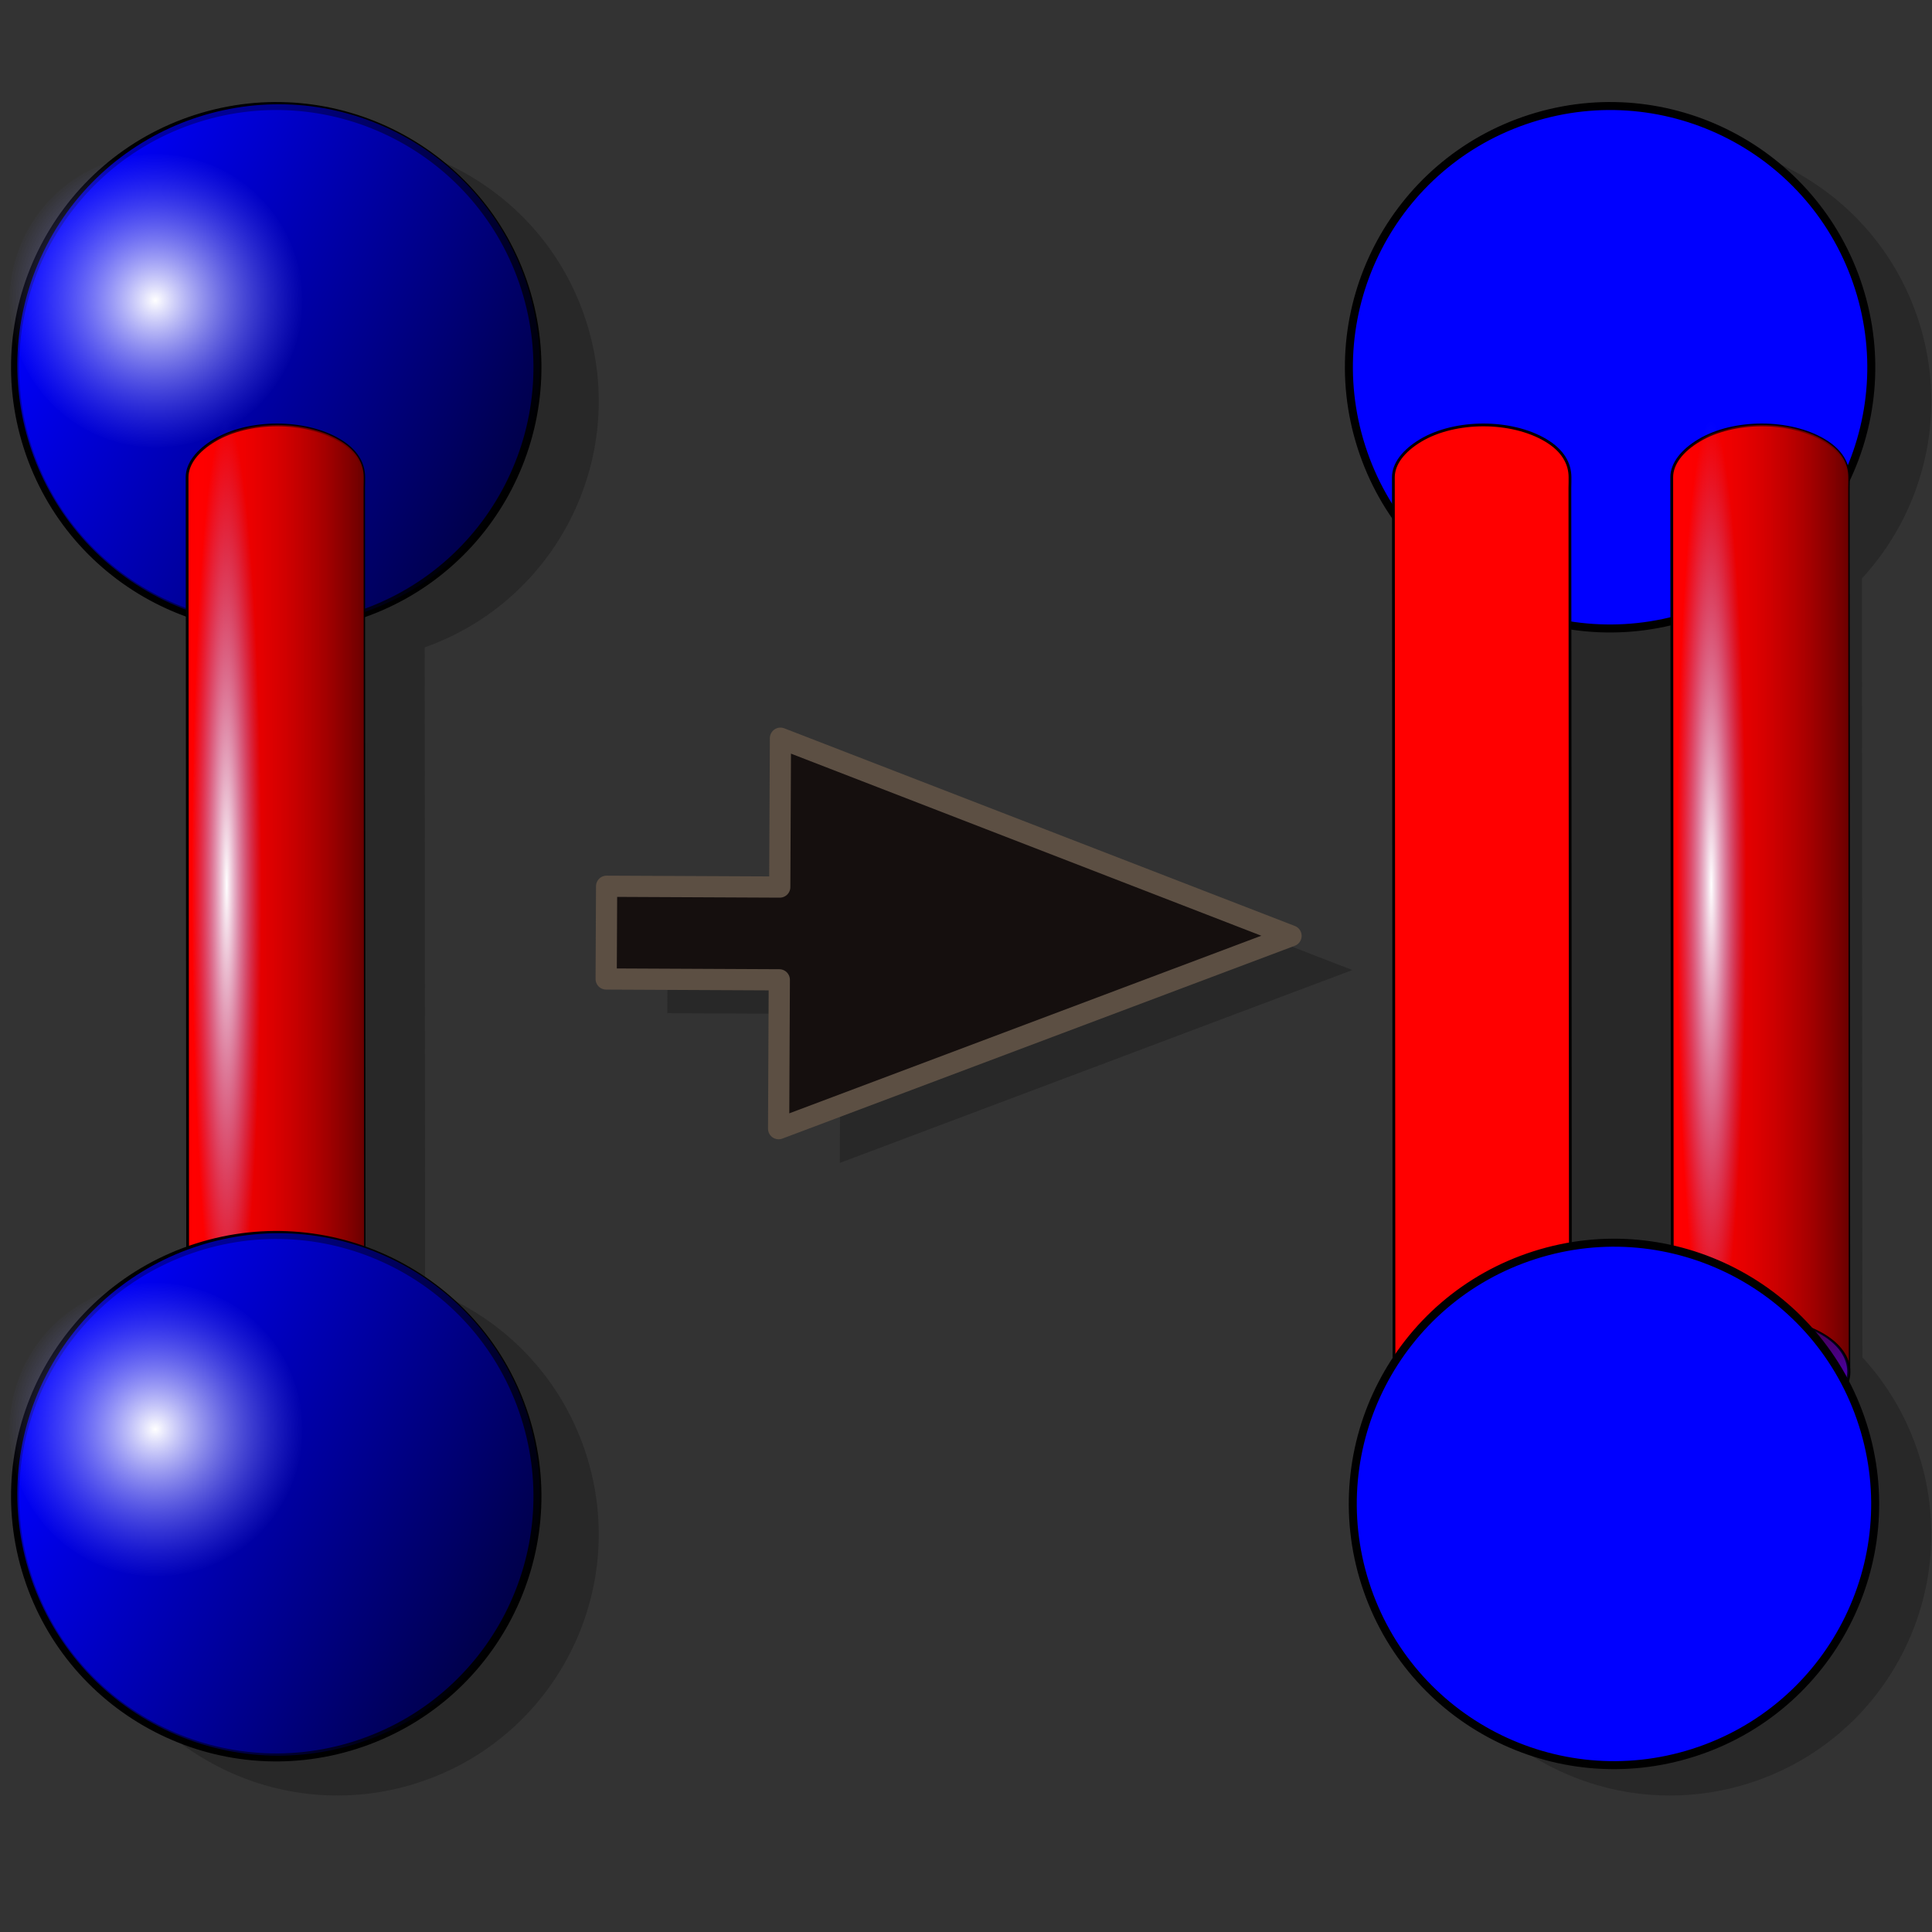 <?xml version="1.0" encoding="UTF-8" standalone="no"?>
<!-- Created with Inkscape (http://www.inkscape.org/) -->

<svg
   xmlns:dc="http://purl.org/dc/elements/1.1/"
   xmlns:cc="http://creativecommons.org/ns#"
   xmlns:rdf="http://www.w3.org/1999/02/22-rdf-syntax-ns#"
   xmlns:svg="http://www.w3.org/2000/svg"
   xmlns="http://www.w3.org/2000/svg"
   xmlns:xlink="http://www.w3.org/1999/xlink"
   xmlns:inkscape="http://www.inkscape.org/namespaces/inkscape"
   version="1.0"
   width="100"
   height="100"
   id="svg2">
  <rect width="100%" height="100%" fill="#333333" stroke="none"/>
  <defs
     id="defs4">
    <linearGradient
       id="linearGradient3613">
      <stop
         id="stop3615"
         style="stop-color:#690000;stop-opacity:1"
         offset="0" />
      <stop
         id="stop3617"
         style="stop-color:#ff0000;stop-opacity:0"
         offset="1" />
    </linearGradient>
    <linearGradient
       id="linearGradient3384">
      <stop
         id="stop3386"
         style="stop-color:#0000ff;stop-opacity:1"
         offset="0" />
      <stop
         id="stop3388"
         style="stop-color:#000000;stop-opacity:1"
         offset="1" />
    </linearGradient>
    <linearGradient
       id="linearGradient3252">
      <stop
         id="stop3254"
         style="stop-color:#ffffff;stop-opacity:1"
         offset="0" />
      <stop
         id="stop3256"
         style="stop-color:#7f7fff;stop-opacity:0"
         offset="1" />
    </linearGradient>
    <linearGradient
       x1="40.687"
       y1="39.968"
       x2="73.027"
       y2="39.968"
       id="linearGradient4458"
       xlink:href="#linearGradient3613"
       gradientUnits="userSpaceOnUse"
       gradientTransform="matrix(0,-0.188,-0.188,0,69.338,23.998)" />
    <linearGradient
       x1="25.398"
       y1="63.346"
       x2="90.625"
       y2="63.346"
       id="linearGradient4460"
       xlink:href="#linearGradient3384"
       gradientUnits="userSpaceOnUse" />
    <radialGradient
       cx="-89.471"
       cy="6.2"
       r="33.768"
       fx="-89.471"
       fy="6.2"
       id="radialGradient4462"
       xlink:href="#linearGradient3252"
       gradientUnits="userSpaceOnUse"
       gradientTransform="matrix(0.466,0,0,0.035,95.363,-11.878)" />
    <linearGradient
       x1="25.398"
       y1="63.346"
       x2="90.625"
       y2="63.346"
       id="linearGradient4464"
       xlink:href="#linearGradient3384"
       gradientUnits="userSpaceOnUse"
       gradientTransform="matrix(0.269,0.269,-0.269,0.269,38.228,-8.449)" />
    <radialGradient
       cx="58.012"
       cy="63.346"
       r="33.113"
       fx="58.012"
       fy="63.346"
       id="radialGradient4466"
       xlink:href="#linearGradient3252"
       gradientUnits="userSpaceOnUse"
       gradientTransform="matrix(0.213,0,0,0.213,19.805,5.961)" />
  </defs>
  <g
     transform="matrix(1.043,0,0,1.043,109.105,41.21)"
     id="g2634"
     style="fill:#282828;fill-opacity:1;stroke:none">
    <path
       d="m -75.514,-23.559 c 2.184,6.819 -1.574,14.118 -8.394,16.301 -6.82,2.183 -14.118,-1.577 -16.3,-8.397 -2.184,-6.819 1.574,-14.118 8.394,-16.301 6.82,-2.183 14.118,1.577 16.3,8.397 l 0,0 z"
       inkscape:connector-curvature="0"
       id="path2427"
       style="fill:#282828;fill-opacity:1;fill-rule:evenodd;stroke:none" />
    <path
       d="m -92.296,-14.124 c -4.35e-4,-0.669 0.504,-1.322 1.359,-1.832 1.711,-1.021 4.492,-1.023 6.204,-0.004 0.856,0.51 1.203,1.162 1.204,1.831 1.13e-4,0.173 0.001,0.326 -0.006,0.526 l 0.028,43.731 -8.76,0.006 -0.03,-44.258 z"
       inkscape:connector-curvature="0"
       id="path2435"
       style="fill:#282828;fill-opacity:1;fill-rule:evenodd;stroke:none" />
    <g
       transform="matrix(-0.275,1.7891066e-4,1.7891066e-4,0.275,-91.109,10.905)"
       id="g2439"
       style="fill:#282828;fill-opacity:1;stroke:none">
      <path
         d="M 90.625,63.346 C 90.628,81.36 76.026,95.965 58.012,95.965 c -18.014,0 -32.617,-14.605 -32.613,-32.619 -0.003,-18.014 14.599,-32.619 32.613,-32.619 18.014,0 32.617,14.605 32.613,32.619 l 0,0 z"
         inkscape:connector-curvature="0"
         transform="matrix(0,-0.291,0.488,0,-42.571,87.178)"
         id="path2441"
         style="fill:#282828;fill-opacity:1;fill-rule:evenodd;stroke:none" />
      <path
         d="M 90.625,63.346 C 90.628,81.36 76.026,95.965 58.012,95.965 c -18.014,0 -32.617,-14.605 -32.613,-32.619 -0.003,-18.014 14.599,-32.619 32.613,-32.619 18.014,0 32.617,14.605 32.613,32.619 l 0,0 z"
         inkscape:connector-curvature="0"
         transform="matrix(0.345,-0.206,0.345,0.206,-53.442,69.137)"
         id="path2443"
         style="opacity:0.717;fill:#282828;fill-opacity:1;fill-rule:evenodd;stroke:none" />
    </g>
    <path
       d="m -75.514,32.672 c 2.184,6.819 -1.574,14.118 -8.394,16.301 -6.82,2.183 -14.118,-1.577 -16.3,-8.397 -2.184,-6.819 1.574,-14.118 8.394,-16.301 6.82,-2.183 14.118,1.577 16.3,8.397 l 0,0 z"
       inkscape:connector-curvature="0"
       id="path2449"
       style="fill:#282828;fill-opacity:1;fill-rule:evenodd;stroke:none" />
    <path
       d="m -37.493,8.629 -25.346,-9.812 -0.035,7.389 -8.595,-0.041 -0.022,4.605 8.595,0.041 -0.035,7.389 25.437,-9.572 z"
       inkscape:connector-curvature="0"
       id="path2455"
       style="fill:#282828;fill-opacity:1;fill-rule:evenodd;stroke:none" />
    <path
       d="m -9.384,-23.559 c 2.184,6.819 -1.574,14.118 -8.394,16.301 -6.82,2.183 -14.118,-1.577 -16.3,-8.397 -2.184,-6.819 1.574,-14.118 8.394,-16.301 6.82,-2.183 14.118,1.577 16.3,8.397 l 0,0 z"
       inkscape:connector-curvature="0"
       id="path2461"
       style="fill:#282828;fill-opacity:1;fill-rule:evenodd;stroke:none" />
    <path
       d="m -29.918,-14.141 c -4.35e-4,-0.669 0.504,-1.322 1.359,-1.832 1.711,-1.021 4.492,-1.023 6.204,-0.004 0.856,0.51 1.203,1.162 1.204,1.831 1.13e-4,0.173 0.001,0.326 -0.006,0.526 l 0.028,43.731 -8.76,0.006 -0.03,-44.258 z"
       inkscape:connector-curvature="0"
       id="path2470"
       style="fill:#282828;fill-opacity:1;fill-rule:evenodd;stroke:none" />
    <g
       transform="matrix(-0.275,1.7891066e-4,1.7891066e-4,0.275,-28.731,10.888)"
       id="g2474"
       style="fill:#282828;fill-opacity:1;stroke:none">
      <path
         d="M 90.625,63.346 C 90.628,81.36 76.026,95.965 58.012,95.965 c -18.014,0 -32.617,-14.605 -32.613,-32.619 -0.003,-18.014 14.599,-32.619 32.613,-32.619 18.014,0 32.617,14.605 32.613,32.619 l 0,0 z"
         inkscape:connector-curvature="0"
         transform="matrix(0,-0.291,0.488,0,-42.571,87.178)"
         id="path2476"
         style="fill:#282828;fill-opacity:1;fill-rule:evenodd;stroke:none" />
      <path
         d="M 90.625,63.346 C 90.628,81.36 76.026,95.965 58.012,95.965 c -18.014,0 -32.617,-14.605 -32.613,-32.619 -0.003,-18.014 14.599,-32.619 32.613,-32.619 18.014,0 32.617,14.605 32.613,32.619 l 0,0 z"
         inkscape:connector-curvature="0"
         transform="matrix(0.345,-0.206,0.345,0.206,-53.442,69.137)"
         id="path2478"
         style="opacity:0.717;fill:#282828;fill-opacity:1;fill-rule:evenodd;stroke:none" />
    </g>
    <path
       d="m -20.971,-14.141 c -4.35e-4,-0.669 0.504,-1.322 1.359,-1.832 1.711,-1.021 4.492,-1.023 6.204,-0.004 0.856,0.51 1.203,1.162 1.204,1.831 1.13e-4,0.173 0.001,0.326 -0.006,0.526 l 0.028,43.731 -8.76,0.006 -0.03,-44.258 z"
       inkscape:connector-curvature="0"
       id="path2484"
       style="fill:#282828;fill-opacity:1;fill-rule:evenodd;stroke:none" />
    <g
       transform="matrix(-0.275,1.7891066e-4,1.7891066e-4,0.275,-19.784,10.888)"
       id="g2488"
       style="fill:#282828;fill-opacity:1;stroke:none">
      <path
         d="M 90.625,63.346 C 90.628,81.36 76.026,95.965 58.012,95.965 c -18.014,0 -32.617,-14.605 -32.613,-32.619 -0.003,-18.014 14.599,-32.619 32.613,-32.619 18.014,0 32.617,14.605 32.613,32.619 l 0,0 z"
         inkscape:connector-curvature="0"
         transform="matrix(0,-0.291,0.488,0,-42.571,87.178)"
         id="path2490"
         style="fill:#282828;fill-opacity:1;fill-rule:evenodd;stroke:none" />
      <path
         d="M 90.625,63.346 C 90.628,81.36 76.026,95.965 58.012,95.965 c -18.014,0 -32.617,-14.605 -32.613,-32.619 -0.003,-18.014 14.599,-32.619 32.613,-32.619 18.014,0 32.617,14.605 32.613,32.619 l 0,0 z"
         inkscape:connector-curvature="0"
         transform="matrix(0.345,-0.206,0.345,0.206,-53.442,69.137)"
         id="path2492"
         style="opacity:0.717;fill:#282828;fill-opacity:1;fill-rule:evenodd;stroke:none" />
    </g>
    <path
       d="m -9.384,32.672 c 2.184,6.819 -1.574,14.118 -8.394,16.301 -6.82,2.183 -14.118,-1.577 -16.3,-8.397 -2.184,-6.819 1.574,-14.118 8.394,-16.301 6.82,-2.183 14.118,1.577 16.3,8.397 l 0,0 z"
       inkscape:connector-curvature="0"
       id="path2498"
       style="fill:#282828;fill-opacity:1;fill-rule:evenodd;stroke:none" />
  </g>
  <g
     transform="matrix(1.038,-0.332,0.332,1.038,-31.804,6.032)"
     id="g3558">
    <path
       d="m 49.067,24.229 c 0.001,6.85 -5.552,12.404 -12.402,12.404 -6.85,0 -12.403,-5.554 -12.402,-12.404 -0.001,-6.85 5.552,-12.404 12.402,-12.404 6.85,0 12.403,5.554 12.402,12.404 l 0,0 z"
       inkscape:connector-curvature="0"
       id="path3560"
       style="fill:#0000ff;fill-opacity:1;fill-rule:evenodd;stroke:#000000;stroke-width:0.38px;stroke-linecap:butt;stroke-linejoin:miter;stroke-opacity:1" />
    <path
       d="m 45.563,32.952 c -4.843,4.845 -12.697,4.845 -17.541,0.002 -4.844,-4.844 -4.843,-12.698 0.002,-17.541 4.843,-4.845 12.697,-4.845 17.541,-0.002 4.844,4.844 4.843,12.698 -0.002,17.541 l 0,0 z"
       inkscape:connector-curvature="0"
       id="path3562"
       style="opacity:0.717;fill:url(#linearGradient4464);fill-opacity:1;fill-rule:evenodd;stroke:none" />
    <path
       d="m 39.148,19.481 c 6.73e-4,3.845 -3.116,6.962 -6.961,6.962 -3.845,0 -6.962,-3.117 -6.961,-6.962 -6.73e-4,-3.845 3.116,-6.962 6.961,-6.962 3.845,0 6.962,3.117 6.961,6.962 l 0,0 z"
       inkscape:connector-curvature="0"
       id="path3564"
       style="fill:url(#radialGradient4466);fill-opacity:1;fill-rule:evenodd;stroke:none" />
  </g>
  <use
     transform="translate(69.04,7.6824444e-8)"
     id="use2853"
     x="0"
     y="0"
     width="100"
     height="100"
     xlink:href="#g3558" />
  <g
     transform="matrix(-9.9335153e-4,-1.529,1.529,-9.9335153e-4,-6.045,127.873)"
     id="g2569">
    <path
       d="m 67.467,10.331 c 0.456,0 0.901,0.344 1.249,0.928 0.696,1.167 0.696,3.064 0,4.231 -0.348,0.584 -0.793,0.82 -1.249,0.82 -0.118,0 -0.222,7.54e-4 -0.359,-0.004 l -29.825,0 0,-5.974 30.184,-6.92e-4 z"
       inkscape:connector-curvature="0"
       id="path3579"
       style="fill:#ff0000;fill-opacity:1;fill-rule:evenodd;stroke:#000000;stroke-width:0.094;stroke-linecap:round;stroke-linejoin:round;stroke-miterlimit:4;stroke-opacity:1;stroke-dasharray:none;stroke-dashoffset:2.634" />
    <path
       d="m 67.467,10.331 c 0.456,0 0.901,0.344 1.249,0.928 0.696,1.167 0.696,3.064 0,4.231 -0.348,0.584 -0.793,0.82 -1.249,0.82 -0.118,0 -0.222,7.53e-4 -0.359,-0.004 l -29.799,0 0,-5.974 30.158,-6.91e-4 z"
       inkscape:connector-curvature="0"
       id="path3591"
       style="fill:url(#linearGradient4458);fill-opacity:1;fill-rule:evenodd;stroke:none" />
    <g
       transform="matrix(0,-0.188,-0.188,0,50.397,11.129)"
       id="g3621">
      <path
         d="M 90.625,63.346 C 90.628,81.36 76.026,95.965 58.012,95.965 c -18.014,0 -32.617,-14.605 -32.613,-32.619 -0.003,-18.014 14.599,-32.619 32.613,-32.619 18.014,0 32.617,14.605 32.613,32.619 l 0,0 z"
         inkscape:connector-curvature="0"
         transform="matrix(0,-0.291,0.488,0,-42.571,87.178)"
         id="path2467"
         style="fill:#ff0000;fill-rule:evenodd;stroke:#000000;stroke-width:1px;stroke-linecap:butt;stroke-linejoin:miter;stroke-opacity:1" />
      <path
         d="M 90.625,63.346 C 90.628,81.36 76.026,95.965 58.012,95.965 c -18.014,0 -32.617,-14.605 -32.613,-32.619 -0.003,-18.014 14.599,-32.619 32.613,-32.619 18.014,0 32.617,14.605 32.613,32.619 l 0,0 z"
         inkscape:connector-curvature="0"
         transform="matrix(0.345,-0.206,0.345,0.206,-53.442,69.137)"
         id="path2469"
         style="opacity:0.717;fill:url(#linearGradient4460);fill-opacity:1;fill-rule:evenodd;stroke:#000000;stroke-width:1px;stroke-linecap:butt;stroke-linejoin:miter;stroke-opacity:1" />
    </g>
    <rect
       width="31.443"
       height="2.385"
       x="37.987"
       y="-12.852"
       transform="scale(1,-1)"
       id="rect3640"
       style="fill:url(#radialGradient4462);fill-opacity:1;fill-rule:evenodd;stroke:none" />
  </g>
  <path
     d="m 66.823,48.44 -26.427,-10.231 -0.036,7.705 -8.962,-0.042 -0.023,4.801 8.962,0.042 -0.036,7.705 26.523,-9.98 z"
     inkscape:connector-curvature="0"
     id="path6783"
     style="fill:#150f0e;fill-opacity:1;fill-rule:evenodd;stroke:#5c4f43;stroke-width:1.097;stroke-linecap:round;stroke-linejoin:round;stroke-miterlimit:4;stroke-opacity:1;stroke-dashoffset:0" />
  <use
     transform="translate(62.437,7.6824413e-8)"
     id="use2849"
     x="0"
     y="0"
     width="100"
     height="100"
     xlink:href="#g2569" />
  <use
     transform="translate(76.845,7.6824413e-8)"
     id="use2851"
     x="0"
     y="0"
     width="100"
     height="100"
     xlink:href="#g2569" />
  <use
     transform="translate(4.1403826e-8,58.434)"
     id="use2855"
     x="0"
     y="0"
     width="100"
     height="100"
     xlink:href="#g3558" />
  <use
     transform="translate(69.241,58.834)"
     id="use2857"
     x="0"
     y="0"
     width="100"
     height="100"
     xlink:href="#g3558" />
</svg>
